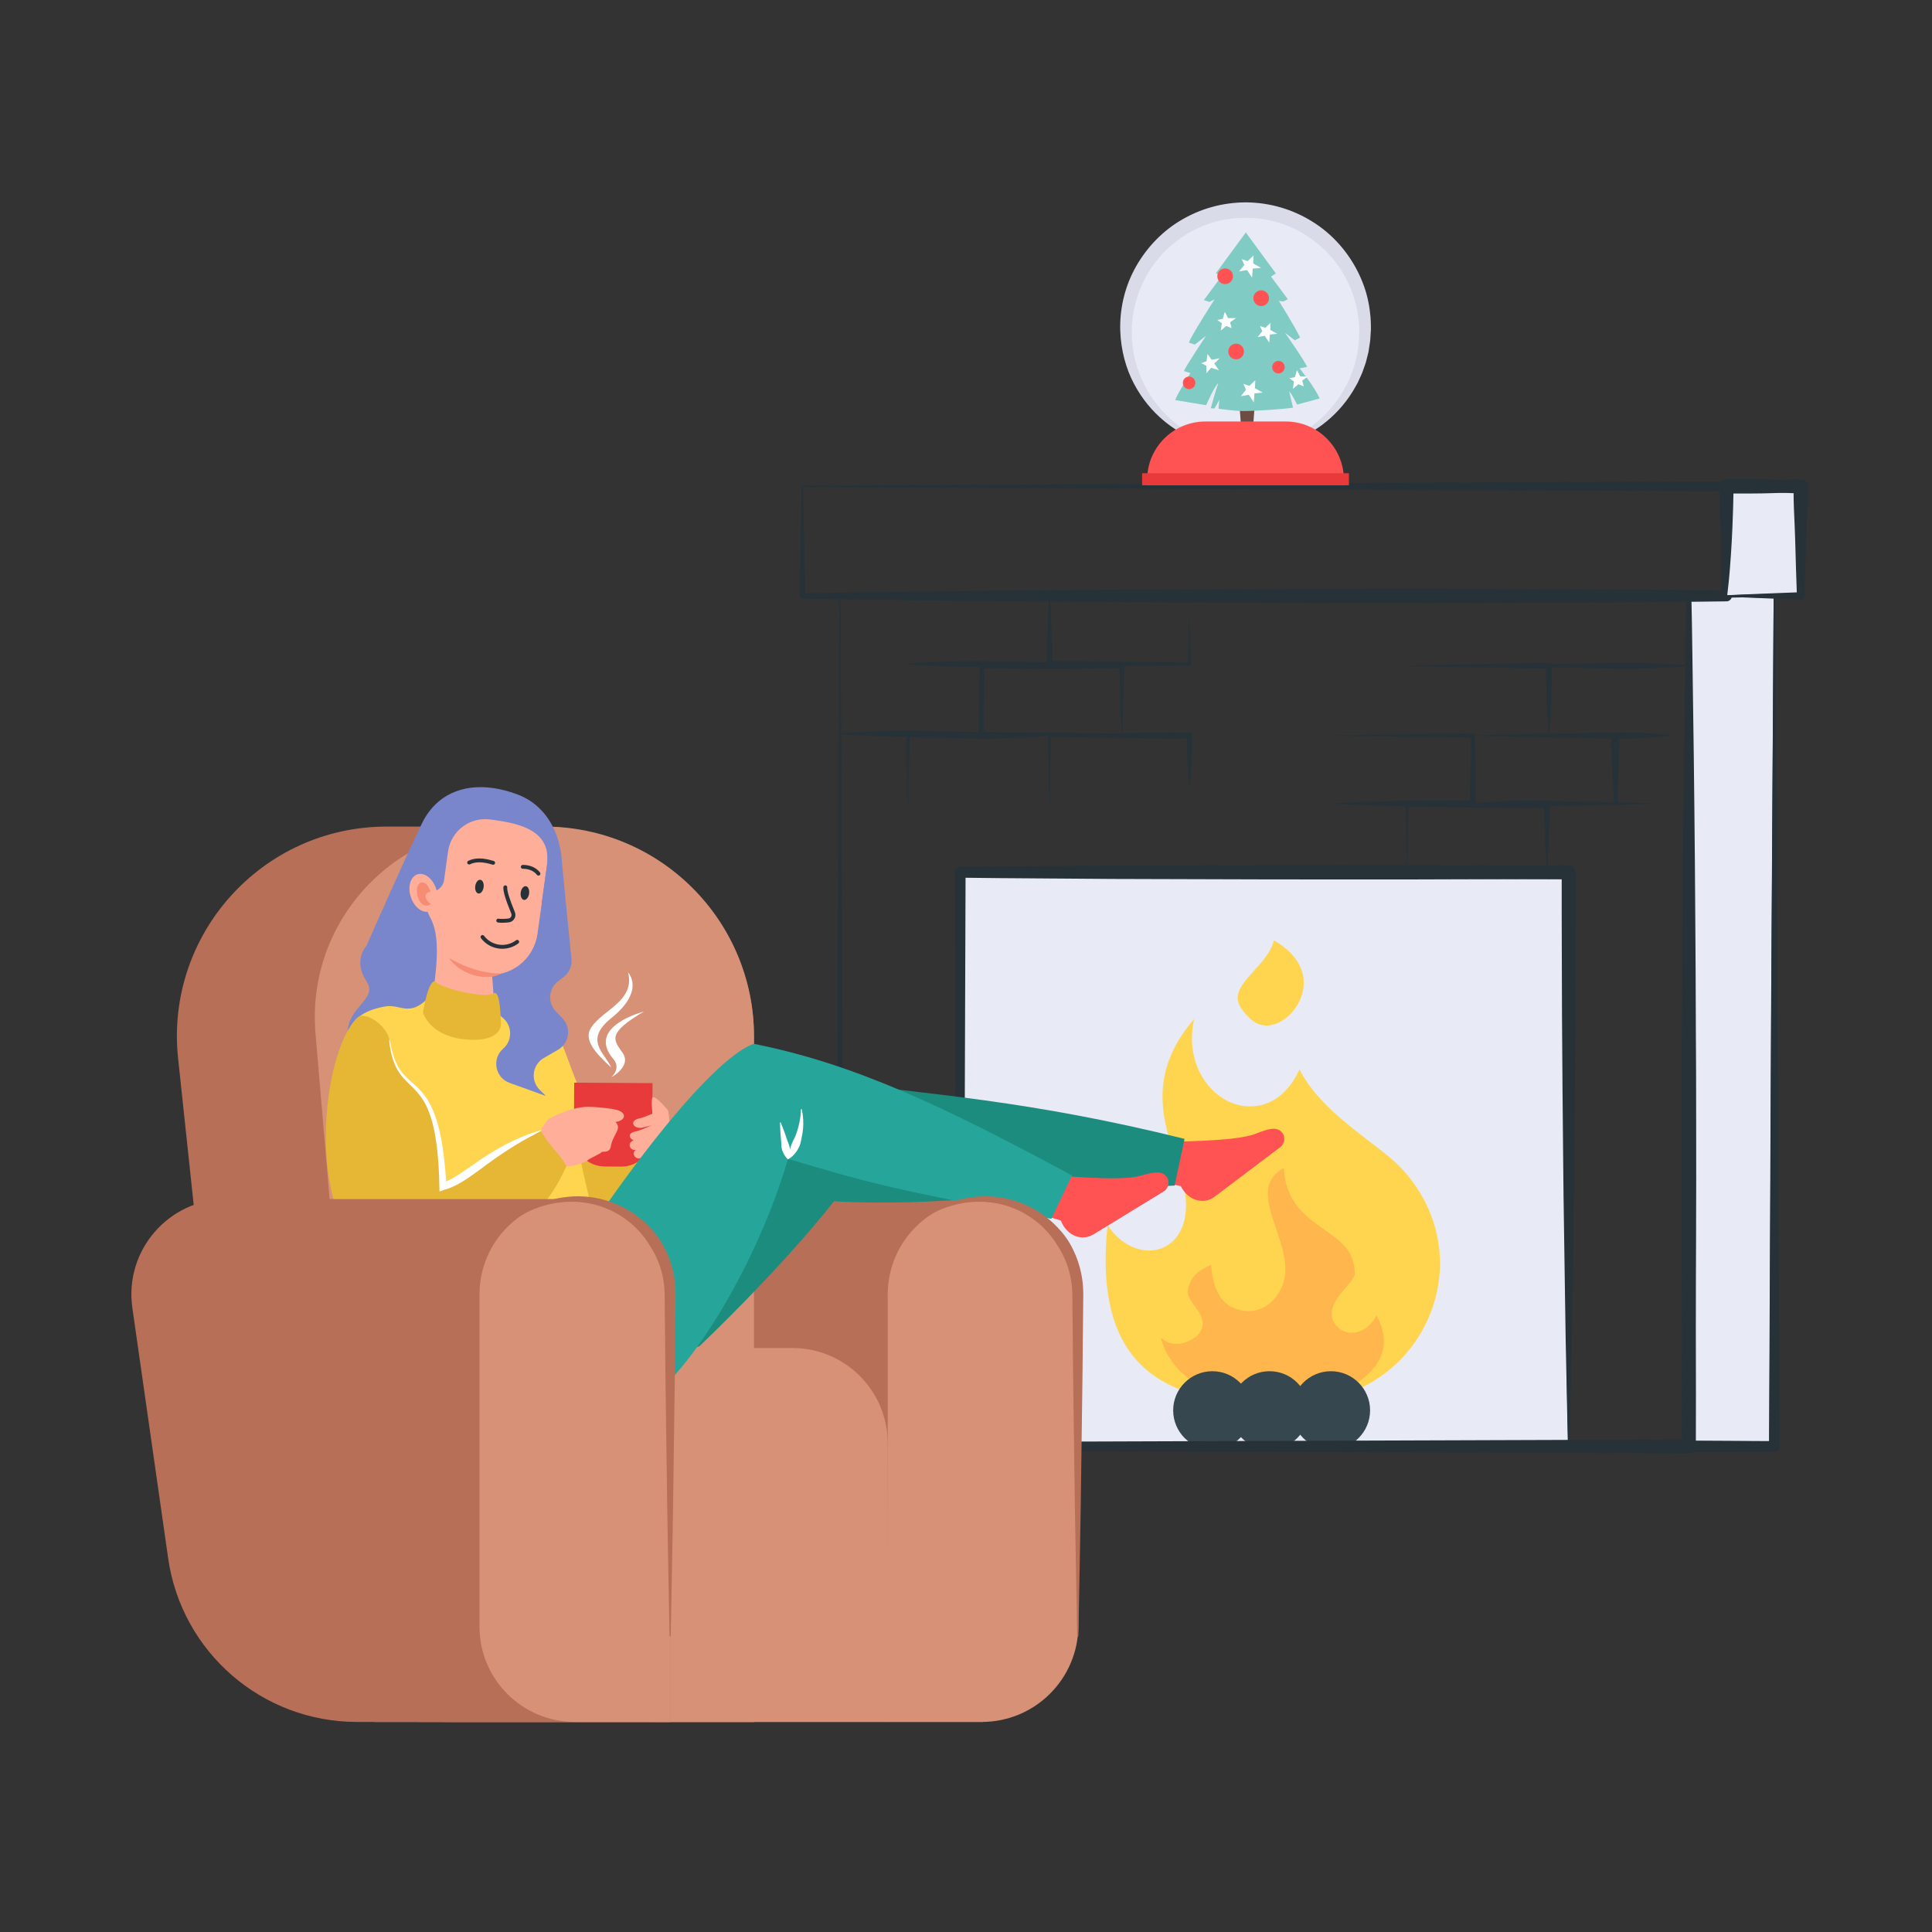<?xml version="1.0" ?><!DOCTYPE svg  PUBLIC '-//W3C//DTD SVG 1.1//EN'  'http://www.w3.org/Graphics/SVG/1.1/DTD/svg11.dtd'><svg enable-background="new 0 0 1000 1000" height="1000px" version="1.1" viewBox="0 0 1000 1000" width="1000px" xml:space="preserve" xmlns="http://www.w3.org/2000/svg" xmlns:xlink="http://www.w3.org/1999/xlink"><rect x="0" y="0" width="1000" height="1000" fill="#333333" stroke="none"/><g id="Warm_x2C__fire_x2C__fireplace_x2C__comfort_x2C__Christmas_x2C__girl_x2C__rest_x2C__loneliness"><g id="XMLID_3291_"><g id="XMLID_2079_"><rect fill="#E8EAF6" height="297.172" id="XMLID_2083_" width="314.976" x="496.982" y="451.488"/><path d="M811.602,748.309c-0.246-12.265-0.468-24.53-0.639-36.795l-0.568-37.146l-0.829-74.293     l-0.367-37.146l-0.28-37.146l-0.416-74.293l3.454,3.454l-78.744,0.244l-39.372,0.019l-39.372-0.039l-78.744-0.228l-39.372-0.286     l-19.686-0.144l-19.686-0.219l2.8-2.8l-1.02,297.172l-1.78-1.78L811.602,748.309z M811.958,749.01l-314.976,1.43     c-0.979,0.005-1.776-0.785-1.781-1.764v-0.002v-0.014l-1.019-297.172c-0.005-1.533,1.227-2.782,2.758-2.799l0.042-0.001     l19.686-0.219l19.686-0.144l39.372-0.286l78.744-0.228l39.372-0.039l39.372,0.019l78.744,0.244h0.03     c1.897,0.006,3.43,1.548,3.424,3.445v0.008l-0.416,74.293l-0.281,37.146l-0.367,37.146l-0.828,74.293l-0.568,37.146     c-0.172,12.382-0.396,24.765-0.645,37.146l0,0.006C812.304,748.856,812.148,749.009,811.958,749.01z" fill="#263238" id="XMLID_2077_"/></g><g id="fire-place_1_"><g id="XMLID_3393_"><g id="XMLID_3414_"><g id="XMLID_3415_"><g id="XMLID_3416_"><path d="M665.144,726.956c-28.745,0-60.531-2.925-78.335-24.65         c-12.28-14.988-16.799-37.882-13.494-68.211c5.37,8.414,13.621,13.168,21.49,13.168c9.509,0,19.1-7.317,19.1-23.682         c0-7.253-2.609-15.16-5.379-23.536c-6.647-20.159-14.68-44.493,9.545-72.594c-2.229,10.081-1.159,19.843,3.333,28.364         c5.469,10.396,15.287,16.853,25.61,16.853c11.012,0,20.05-6.936,25.61-19.153c7.734,15.44,23.075,27.205,35.979,37.111         c6.393,4.9,12.434,9.528,16.491,13.802c20.25,21.336,25.773,51.003,14.417,77.438         C727.376,710.103,699.574,726.956,665.144,726.956z" fill="#FFD54F" id="XMLID_3417_"/></g></g></g><g id="XMLID_3410_"><g id="XMLID_3411_"><g id="XMLID_3412_"><path d="M655.525,530.819c-3.024,0-5.778-1.141-8.205-3.369         c-10.922-10.097-7.091-15.286,1.875-25.139c4.193-4.618,8.766-9.654,10.17-15.594c11.628,6.684,17.043,15.957,15.015,26.09         C672.424,522.57,663.793,530.819,655.525,530.819z" fill="#FFD54F" id="XMLID_3413_"/></g></g></g><g id="XMLID_3406_"><g id="XMLID_3407_"><g id="XMLID_3408_"><path d="M664.636,726.956c-34.486,0-50.46-11.917-57.787-21.907         c-3.115-4.248-5.026-8.612-6.049-12.732c2.218,2.001,4.899,3.288,8.214,3.288c2.861,0,5.778-0.988,8.929-3.025         c2.472-1.611,3.949-3.641,4.392-6.041c0.752-4.066-1.666-7.39-4.012-10.604c-1.902-2.618-3.876-5.316-3.55-7.616         c1.113-8.042,6.267-11.048,12.08-13.684c0.725,8.204,2.664,17.849,10.615,21.834c2.862,1.431,5.813,2.155,8.756,2.155         c7.037,0,13.159-4.221,16.799-11.583c4.747-9.617,1.06-20.484-2.508-30.99c-5.134-15.105-7.643-24.796,4.049-31.605         c0.542,17.641,11.664,25.483,20.828,31.94c8.84,6.24,15.831,11.166,15.831,23.066c0,1.531-2.943,4.999-4.899,7.29         c-4.139,4.864-11.057,13.014-4.039,20.033c1.974,1.974,4.601,3.07,7.371,3.07c4.094,0,8.223-2.318,11.049-6.186         c0.67-0.924,1.25-1.902,1.73-2.917c4.347,7.943,5.026,15.295,1.992,21.961C707.634,717.683,683.292,726.956,664.636,726.956z         " fill="#FFB74D" id="XMLID_3409_"/></g></g></g><g id="XMLID_3402_"><g id="XMLID_3403_"><g id="XMLID_3404_"><path d="M657.121,750.287c-11.185,0-20.285-9.099-20.285-20.285         c0-11.177,9.1-20.269,20.285-20.269c11.177,0,20.276,9.092,20.276,20.269C677.397,741.188,668.298,750.287,657.121,750.287z" fill="#37474F" id="XMLID_3405_"/></g></g></g><g id="XMLID_3398_"><g id="XMLID_3399_"><g id="XMLID_3400_"><path d="M627.512,750.287c-11.185,0-20.285-9.099-20.285-20.285         c0-11.177,9.1-20.269,20.285-20.269c11.177,0,20.277,9.092,20.277,20.269C647.789,741.188,638.689,750.287,627.512,750.287z" fill="#37474F" id="XMLID_3401_"/></g></g></g><g id="XMLID_3394_"><g id="XMLID_3395_"><g id="XMLID_3396_"><path d="M688.879,750.287c-11.185,0-20.285-9.099-20.285-20.285         c0-11.177,9.1-20.269,20.285-20.269c11.178,0,20.276,9.092,20.276,20.269C709.155,741.188,700.057,750.287,688.879,750.287z" fill="#37474F" id="XMLID_3397_"/></g></g></g></g></g><g id="XMLID_2065_"><rect fill="#E8EAF6" height="440.201" id="XMLID_2076_" width="44.215" x="874.175" y="308.459"/><path d="M918.74,308.459l1.272,220.101l0.986,220.101c0.006,1.434-1.151,2.602-2.585,2.608l0,0     h-0.023l-44.215,0.191c-1.529,0.007-2.776-1.219-2.799-2.744l0-0.056c-0.136-9.171-0.263-18.342-0.331-27.513l-0.253-27.512     c-0.11-9.171-0.09-18.342-0.14-27.513l-0.101-27.512l-0.101-27.513l0.014-27.512l0.034-27.513l0.098-27.513l0.114-27.513     l0.18-27.513l0.194-27.512l0.263-27.513l0.31-27.512l0.379-27.513l0.379-27.513c0.104-9.171,0.304-18.342,0.479-27.513     l0.001-0.049c0.013-0.694,0.586-1.246,1.28-1.232h0l22.107,0.428c7.369,0.125,14.738,0.333,22.107,0.503l0.006,0     C918.586,308.113,918.738,308.27,918.74,308.459z M918.038,308.817c-7.252,0.168-14.503,0.372-21.755,0.496l-22.107,0.427     l1.281-1.281c0.174,9.171,0.374,18.342,0.478,27.513l0.379,27.513l0.379,27.513l0.31,27.512l0.262,27.513l0.195,27.512     l0.18,27.513l0.114,27.513l0.098,27.513l0.034,27.513l0.014,27.512l-0.101,27.513l-0.101,27.512     c-0.05,9.171-0.03,18.342-0.14,27.513l-0.254,27.512c-0.067,9.171-0.194,18.342-0.33,27.513l-2.8-2.8l44.215,0.191l-2.608,2.608     l0.986-220.101L918.038,308.817z" fill="#263238" id="XMLID_2061_"/></g><path d="M918.74,308.459l1.361,220.101l1.03,220.101c0.007,1.507-1.208,2.734-2.716,2.741h-0.025    l-44.215,0.244c-1.64,0.01-2.977-1.313-2.985-2.952v-0.001l0-0.032l-0.562-110.05l-0.091-27.513l0.05-27.512l0.063-27.513    l0.136-27.513l0.422-55.025l0.269-27.513l0.376-27.512l0.388-27.512c0.144-9.171,0.227-18.342,0.42-27.513l0.544-27.513    c0.165-9.171,0.386-18.342,0.621-27.513c0.005-0.193,0.166-0.346,0.359-0.341c0.187,0.005,0.336,0.156,0.341,0.341    c0.235,9.171,0.457,18.342,0.621,27.513l0.545,27.513c0.193,9.171,0.276,18.342,0.42,27.513l0.388,27.512l0.376,27.512    l0.269,27.513l0.421,55.025l0.136,27.513l0.063,27.513l0.05,27.512l-0.091,27.513l-0.562,110.05l-2.986-2.985l44.215,0.244    l-2.742,2.741l1.031-220.101l1.361-220.101c0.001-0.193,0.159-0.349,0.352-0.348C918.583,308.112,918.738,308.268,918.74,308.459z    " fill="#263238" id="XMLID_2057_"/><path d="M415.322,251.381l239.148-1.251l239.148-0.976c1.417-0.005,2.571,1.139,2.577,2.557v0    v0.021l0.223,56.728c0.006,1.531-1.223,2.778-2.75,2.799l-0.05,0c-9.965,0.133-19.929,0.26-29.894,0.326l-29.894,0.25    c-9.964,0.107-19.929,0.099-29.894,0.143l-29.894,0.1l-29.893,0.099l-29.894-0.004l-59.787-0.121l-59.787-0.278l-29.893-0.177    l-29.894-0.258l-29.894-0.281l-29.894-0.373l-29.894-0.373c-9.964-0.121-19.929-0.237-29.894-0.432l-0.053-0.001    c-0.77-0.015-1.382-0.649-1.367-1.418l0.497-28.364l0.262-14.182l0.311-14.182v-0.006    C414.977,251.534,415.133,251.382,415.322,251.381z M415.68,252.083l0.303,13.83l0.262,14.182l0.497,28.364l-1.419-1.419    c9.965-0.194,19.929-0.311,29.894-0.432l29.894-0.373l29.894-0.373l29.894-0.281l29.894-0.258l29.893-0.177l59.787-0.278    l59.787-0.121l29.894-0.004l29.893,0.099l29.894,0.1c9.965,0.044,19.929,0.036,29.894,0.143l29.894,0.25    c9.964,0.066,19.929,0.193,29.894,0.326l-2.8,2.8l0.223-56.728l2.577,2.577l-239.148-0.976L415.68,252.083z" fill="#263238" id="XMLID_2055_"/><g id="XMLID_2046_"><rect fill="#E8EAF6" height="56.728" id="XMLID_2054_" width="38.382" x="893.618" y="251.731"/><path d="M894.009,308.097l18.8-0.587L932,306.968l-1.491,1.491     c-0.288-9.455-0.479-18.909-0.706-28.364l-0.331-14.182l-0.272-14.182l2.8,2.8c-1.6,0.113-3.199,0.239-4.798,0.315     c-1.599,0.097-3.198,0.165-4.798,0.227c-3.198,0.152-6.396,0.199-9.595,0.289l-4.798,0.058c-1.599,0.018-3.198,0.047-4.797,0.032     c-3.199-0.021-6.397,0.008-9.596-0.055l3.667-3.666l-0.129,7.091c-0.026,2.363-0.134,4.727-0.205,7.091     c-0.087,2.364-0.14,4.728-0.254,7.091l-0.345,7.091c-0.112,2.364-0.29,4.727-0.431,7.091c-0.135,2.364-0.339,4.727-0.52,7.091     c-0.169,2.363-0.417,4.727-0.628,7.091C894.545,303.611,894.294,305.854,894.009,308.097z M893.268,308.459     c-0.305-2.363-0.564-4.728-0.805-7.091c-0.21-2.364-0.459-4.728-0.627-7.091c-0.181-2.364-0.386-4.728-0.521-7.091     c-0.142-2.364-0.319-4.727-0.431-7.091l-0.345-7.091c-0.115-2.363-0.167-4.727-0.254-7.091c-0.071-2.364-0.179-4.728-0.205-7.091     l-0.129-7.091c-0.036-1.988,1.546-3.628,3.534-3.665l0.133-0.002c3.199-0.063,6.397-0.034,9.596-0.055     c1.599-0.016,3.198,0.014,4.797,0.032l4.798,0.058c3.199,0.09,6.397,0.137,9.595,0.289c1.6,0.062,3.199,0.13,4.798,0.227     c1.599,0.077,3.198,0.202,4.798,0.315l0.258,0.019c1.458,0.104,2.567,1.338,2.542,2.782l-0.272,14.182l-0.331,14.182     c-0.227,9.455-0.417,18.909-0.706,28.364l-0.003,0.087c-0.024,0.799-0.689,1.428-1.488,1.404l-19.191-0.542l-19.191-0.599     c-0.179-0.005-0.323-0.141-0.345-0.313L893.268,308.459z" fill="#263238" id="XMLID_2040_"/></g><path d="M893.618,308.109l9.595-0.443l9.596-0.386c6.397-0.246,12.794-0.54,19.191-0.744    l-1.923,1.923l-0.475-14.182l-0.401-14.182c-0.078-2.364-0.142-4.728-0.249-7.091l-0.307-7.091l-0.144-3.545    c-0.032-1.182-0.089-2.364-0.1-3.545c-0.054-2.364-0.048-4.728-0.028-7.091l3.626,3.626c-3.199-0.062-6.397-0.163-9.596-0.327    c-3.198-0.159-6.397-0.364-9.595-0.613c-3.199-0.253-6.397-0.571-9.596-0.943c-1.599-0.168-3.198-0.409-4.797-0.612    c-1.6-0.241-3.199-0.476-4.798-0.78c-0.193-0.037-0.32-0.224-0.283-0.417c0.028-0.147,0.144-0.256,0.283-0.283    c1.599-0.304,3.198-0.539,4.798-0.78c1.599-0.203,3.198-0.443,4.797-0.612c3.199-0.372,6.397-0.689,9.596-0.943    c3.198-0.25,6.397-0.455,9.595-0.614c3.199-0.164,6.397-0.266,9.596-0.327c1.964-0.038,3.587,1.524,3.625,3.488l0,0.037    l0.001,0.102c0.021,2.363,0.026,4.727-0.028,7.091c-0.011,1.182-0.068,2.363-0.1,3.545l-0.144,3.545l-0.307,7.091    c-0.107,2.364-0.17,4.728-0.249,7.091l-0.401,14.182l-0.475,14.182l-0.004,0.125c-0.034,1.027-0.892,1.833-1.919,1.798    c-6.397-0.204-12.794-0.498-19.191-0.744l-9.596-0.386l-9.595-0.443c-0.193-0.009-0.343-0.173-0.334-0.366    C893.292,308.261,893.44,308.118,893.618,308.109z" fill="#263238" id="XMLID_2039_"/><path d="M435.115,308.459l1.75,440.201l-2.101-2.101l439.41-1.495l-3.595,3.595l-0.042-27.513    l0.045-27.512l0.091-55.025l0.264-55.025l0.339-55.025l0.193-27.513l0.264-27.513l0.557-55.025l0.287-27.512l0.39-27.513    l0.39-27.513l0.467-27.513c0.003-0.193,0.163-0.348,0.356-0.344c0.189,0.003,0.341,0.156,0.344,0.344l0.467,27.513l0.391,27.513    l0.39,27.513l0.287,27.512l0.557,55.025l0.264,27.513l0.193,27.513l0.339,55.025l0.264,55.025l0.091,55.025l0.045,27.512    l-0.042,27.513v0.018c-0.003,1.979-1.61,3.581-3.588,3.578h-0.007l-439.41-1.494h-0.016c-1.155-0.004-2.089-0.944-2.085-2.1    v-0.001l1.751-440.201c0.001-0.193,0.158-0.35,0.352-0.349C434.959,308.111,435.114,308.267,435.115,308.459z" fill="#263238" id="XMLID_2037_"/><path d="M811.608,748.66l-0.459-18.573l-0.383-18.573l-0.382-18.573l-0.288-18.573l-0.545-37.146    l-0.27-18.573l-0.189-18.573l-0.344-37.146l-0.259-37.146l-0.11-37.146c-0.007-12.383-0.11-24.765-0.038-37.147l3.616,3.617    l-314.976-1.544l2.073-2.073l-0.808,148.586l-0.915,148.586c-0.001,0.193-0.159,0.349-0.353,0.348    c-0.191-0.001-0.346-0.156-0.348-0.348l-0.915-148.586l-0.808-148.586c-0.006-1.138,0.912-2.066,2.05-2.073h0.001h0.021    l314.976-1.544c1.987-0.009,3.606,1.594,3.616,3.581v0.036c0.073,12.382-0.031,24.764-0.038,37.147l-0.109,37.146l-0.259,37.146    l-0.344,37.146l-0.189,18.573l-0.27,18.573l-0.545,37.146l-0.288,18.573l-0.383,18.573l-0.382,18.573l-0.459,18.573    c-0.005,0.193-0.166,0.346-0.359,0.341C811.762,748.997,811.613,748.845,811.608,748.66z" fill="#263238" id="XMLID_2036_"/><g id="XMLID_3322_"><path d="M728.076,448.751l-0.563-31.931c-0.007-0.387,0.301-0.705,0.688-0.712h0.003l0.022,0     l36.214-0.488l18.107-0.295c3.018-0.018,6.036-0.086,9.053-0.063c3.018,0.004,6.036,0.038,9.054,0.101l0.063,0.001     c0.787,0.017,1.411,0.667,1.395,1.454v0.002c-0.059,2.661-0.091,5.322-0.18,7.983c-0.074,2.661-0.152,5.322-0.263,7.983     c-0.094,2.661-0.223,5.322-0.361,7.982c-0.167,2.661-0.288,5.322-0.503,7.983c-0.007,0.083-0.079,0.145-0.162,0.138     c-0.075-0.006-0.132-0.066-0.138-0.138c-0.215-2.661-0.336-5.322-0.503-7.983c-0.138-2.661-0.267-5.322-0.362-7.982     c-0.11-2.661-0.189-5.322-0.263-7.983c-0.089-2.661-0.122-5.322-0.18-7.983l1.457,1.457c-3.018,0.063-6.036,0.097-9.054,0.101     c-3.018,0.024-6.036-0.044-9.053-0.063l-18.107-0.295l-36.214-0.488l0.712-0.712l-0.563,31.931     c-0.001,0.083-0.07,0.149-0.152,0.147C728.142,448.897,728.077,448.832,728.076,448.751z" fill="#263238" id="XMLID_2034_"/><path d="M854.286,416.064l-17.699,0.524c-0.361,0.011-0.663-0.273-0.673-0.635v-0.004     l-0.001-0.036L835.07,380.7c-0.02-0.817,0.627-1.496,1.445-1.516h0.006l0.066-0.001c2.387-0.047,4.774-0.067,7.161-0.003     c1.193,0.014,2.387,0.067,3.581,0.104c1.194,0.039,2.387,0.075,3.581,0.141c2.387,0.107,4.774,0.248,7.162,0.428     c2.387,0.177,4.774,0.396,7.161,0.699c0.083,0.01,0.142,0.086,0.131,0.169c-0.009,0.07-0.064,0.123-0.131,0.131     c-2.387,0.302-4.774,0.522-7.161,0.699c-2.387,0.18-4.774,0.321-7.162,0.428c-1.193,0.065-2.387,0.102-3.581,0.141     c-1.193,0.037-2.387,0.089-3.581,0.104c-2.387,0.063-4.774,0.043-7.161-0.003l1.517-1.517l-0.843,35.214l-0.674-0.674     l17.699,0.524c0.083,0.002,0.148,0.071,0.146,0.154C854.429,415.999,854.365,416.062,854.286,416.064z" fill="#263238" id="XMLID_2033_"/><path d="M763.251,380.55c12.071-0.248,24.143-0.587,36.214-0.755l18.107-0.305     c6.036-0.09,12.071-0.295,18.107-0.339c0.849-0.006,1.543,0.677,1.549,1.527l0,0.022c0.032,2.935-0.005,5.869-0.062,8.804     c-0.076,2.935-0.136,5.869-0.258,8.804c-0.101,2.935-0.246,5.869-0.419,8.804c-0.079,1.467-0.186,2.935-0.299,4.401     c-0.108,1.467-0.213,2.935-0.361,4.402c-0.008,0.083-0.082,0.143-0.165,0.135c-0.073-0.008-0.128-0.065-0.135-0.135     c-0.148-1.467-0.253-2.935-0.361-4.402c-0.113-1.467-0.22-2.935-0.299-4.401c-0.173-2.935-0.318-5.869-0.419-8.804     c-0.123-2.935-0.183-5.869-0.258-8.804c-0.057-2.935-0.095-5.869-0.062-8.804l1.549,1.549c-6.036-0.044-12.071-0.25-18.107-0.339     l-18.107-0.305c-12.071-0.168-24.143-0.507-36.214-0.755c-0.083-0.001-0.148-0.07-0.147-0.153     C763.105,380.616,763.171,380.552,763.251,380.55z" fill="#263238" id="XMLID_2025_"/><path d="M852.832,416.064c0,0-5.599,0.15-13.997,0.375c-4.199,0.114-9.098,0.253-14.347,0.345     c-5.249,0.105-10.848,0.218-16.447,0.33c-2.799,0.069-5.599,0.138-8.354,0.206c-2.756,0.092-5.468,0.118-8.092,0.158     c-2.625-0.004-5.162-0.03-7.567-0.112c-2.406-0.062-4.68-0.147-6.78-0.25c-8.398-0.383-13.997-1.05-13.997-1.05     c-0.083-0.01-0.142-0.085-0.132-0.168c0.009-0.07,0.064-0.124,0.132-0.132c0,0,5.599-0.667,13.997-1.05     c2.1-0.104,4.374-0.188,6.78-0.251c2.406-0.083,4.943-0.108,7.567-0.112c2.624,0.04,5.336,0.065,8.092,0.157     c2.756,0.068,5.555,0.136,8.354,0.206c5.599,0.112,11.198,0.225,16.447,0.33c5.249,0.092,10.147,0.231,14.347,0.345     c8.398,0.225,13.997,0.375,13.997,0.375c0.083,0.002,0.148,0.071,0.146,0.154C852.976,415.999,852.911,416.063,852.832,416.064z" fill="#263238" id="XMLID_2024_"/><path d="M689.916,380.55l36.213-0.483l36.214-0.391c0.559-0.006,1.018,0.442,1.024,1.002v0.022     l0.399,35.214c0.009,0.777-0.614,1.414-1.391,1.422h-0.001l-0.031,0.001l-9.053,0.093c-3.018,0.016-6.036,0.065-9.054,0.032     l-9.053-0.047l-9.054-0.134l-9.053-0.188l-9.053-0.273c-3.018-0.106-6.036-0.166-9.054-0.319     c-3.018-0.139-6.036-0.253-9.053-0.437c-0.083-0.005-0.146-0.076-0.141-0.159c0.005-0.076,0.066-0.136,0.141-0.141     c3.018-0.184,6.036-0.297,9.053-0.437c3.018-0.153,6.036-0.213,9.054-0.319l9.053-0.272l9.053-0.189l9.054-0.134l9.053-0.047     c3.018-0.033,6.036,0.017,9.054,0.032l9.053,0.093l-1.423,1.423l0.399-35.214l1.024,1.024l-36.214-0.391l-36.213-0.483     c-0.083-0.001-0.149-0.069-0.148-0.152C689.769,380.617,689.835,380.551,689.916,380.55z" fill="#263238" id="XMLID_2019_"/><path d="M543.095,415.915l-0.592-35.214c-0.007-0.402,0.314-0.734,0.717-0.741h0.003l0.021,0     l36.214-0.458l18.107-0.287c3.018-0.023,6.036-0.069,9.053-0.073c3.018-0.002,6.036,0.029,9.054,0.07l0.06,0     c0.802,0.011,1.442,0.669,1.431,1.471v0.019l-0.177,6.614c-0.086,2.205-0.149,4.41-0.268,6.615     c-0.098,2.205-0.229,4.41-0.369,6.615c-0.177,2.205-0.3,4.409-0.527,6.614c-0.008,0.083-0.083,0.143-0.166,0.135     c-0.072-0.008-0.127-0.065-0.134-0.135c-0.227-2.205-0.35-4.41-0.528-6.614c-0.14-2.205-0.27-4.41-0.368-6.615     c-0.118-2.205-0.182-4.41-0.268-6.615l-0.177-6.614l1.49,1.49c-3.018,0.042-6.036,0.073-9.054,0.071     c-3.018-0.005-6.036-0.05-9.053-0.074l-18.107-0.287l-36.214-0.458l0.742-0.742l-0.592,35.214     c-0.001,0.083-0.07,0.149-0.152,0.147C543.162,416.061,543.097,415.995,543.095,415.915z" fill="#263238" id="XMLID_2018_"/><path d="M469.76,415.915c-0.241-11.738-0.57-23.476-0.739-35.214     c-0.007-0.483,0.379-0.881,0.863-0.889h0.025l18.107-0.303l9.053-0.179c3.018-0.078,6.036-0.14,9.053-0.167     c3.018-0.056,6.036-0.009,9.054,0.034c3.018,0.079,6.036,0.129,9.053,0.256c3.018,0.103,6.036,0.247,9.054,0.422     c1.509,0.081,3.018,0.186,4.526,0.304c1.509,0.112,3.018,0.218,4.527,0.371c0.083,0.008,0.143,0.083,0.135,0.165     c-0.007,0.073-0.065,0.128-0.135,0.135c-1.509,0.153-3.018,0.259-4.527,0.371c-1.509,0.119-3.018,0.223-4.526,0.305     c-3.018,0.175-6.036,0.319-9.054,0.422c-3.018,0.127-6.036,0.178-9.053,0.256c-3.018,0.042-6.036,0.09-9.054,0.034     c-3.018-0.026-6.035-0.089-9.053-0.167l-9.053-0.179l-18.107-0.303l0.889-0.889c-0.169,11.738-0.498,23.477-0.739,35.214     c-0.001,0.083-0.07,0.149-0.153,0.147C469.826,416.06,469.761,415.994,469.76,415.915z" fill="#263238" id="XMLID_2017_"/><path d="M801.411,379.794c-0.241-11.738-0.57-23.476-0.739-35.214     c-0.007-0.484,0.38-0.881,0.863-0.888l0.026-0.001l18.107-0.303l9.053-0.179c3.018-0.078,6.036-0.141,9.054-0.166     c3.018-0.057,6.036-0.009,9.054,0.033c3.018,0.078,6.035,0.13,9.053,0.256c3.018,0.104,6.036,0.247,9.053,0.423     c1.509,0.081,3.018,0.186,4.527,0.305c1.509,0.111,3.018,0.218,4.527,0.37c0.083,0.009,0.143,0.083,0.135,0.165     c-0.007,0.072-0.065,0.128-0.135,0.135c-1.509,0.152-3.018,0.259-4.527,0.371c-1.509,0.119-3.018,0.223-4.527,0.304     c-3.018,0.176-6.035,0.319-9.053,0.423c-3.018,0.126-6.036,0.178-9.053,0.256c-3.018,0.042-6.036,0.09-9.054,0.033     c-3.018-0.025-6.036-0.088-9.054-0.166l-9.053-0.179l-18.107-0.303l0.889-0.889c-0.169,11.738-0.498,23.476-0.739,35.214     c-0.001,0.083-0.07,0.148-0.153,0.147C801.477,379.939,801.412,379.874,801.411,379.794z" fill="#263238" id="XMLID_2016_"/><path d="M729.32,344.43c12.071-0.248,24.142-0.587,36.213-0.756l18.107-0.304     c6.036-0.091,12.071-0.296,18.107-0.34c0.849-0.006,1.543,0.677,1.549,1.526v0.023c0.032,2.935-0.005,5.869-0.062,8.804     c-0.076,2.935-0.136,5.869-0.258,8.803c-0.101,2.935-0.246,5.869-0.419,8.804c-0.079,1.467-0.186,2.935-0.299,4.402     c-0.108,1.467-0.213,2.935-0.361,4.402c-0.008,0.083-0.082,0.143-0.165,0.135c-0.073-0.007-0.128-0.065-0.135-0.135     c-0.148-1.467-0.253-2.935-0.361-4.402c-0.113-1.467-0.22-2.935-0.299-4.402c-0.173-2.935-0.318-5.869-0.419-8.804     c-0.123-2.935-0.183-5.869-0.258-8.803c-0.057-2.935-0.094-5.869-0.062-8.804l1.549,1.549c-6.036-0.044-12.071-0.249-18.107-0.34     l-18.107-0.304c-12.071-0.169-24.142-0.508-36.213-0.756c-0.083-0.002-0.149-0.07-0.147-0.153     C729.175,344.496,729.24,344.432,729.32,344.43z" fill="#263238" id="XMLID_2012_"/><path d="M580.646,379.944l-36.214,0.404l-36.213,0.352c-0.495,0.005-0.901-0.393-0.905-0.888     v-0.001l0-0.016l-0.294-35.214c-0.005-0.647,0.507-1.178,1.151-1.199l0.049-0.001c3.018-0.094,6.036-0.141,9.053-0.194     c3.018-0.063,6.036-0.104,9.054-0.114c6.035-0.034,12.071-0.112,18.106-0.083c6.036-0.008,12.071,0.058,18.107,0.097     c6.036,0.079,12.071,0.139,18.107,0.265l0.043,0.001c0.666,0.014,1.195,0.563,1.186,1.228c-0.084,5.869-0.29,11.738-0.431,17.607     c-0.066,2.935-0.173,5.869-0.288,8.804c-0.107,2.935-0.213,5.869-0.361,8.804l0,0.006     C580.792,379.88,580.726,379.943,580.646,379.944z M580.49,379.642c-0.144-2.884-0.249-5.768-0.355-8.652     c-0.114-2.935-0.221-5.869-0.287-8.804c-0.141-5.869-0.346-11.738-0.431-17.607l1.229,1.229     c-6.036,0.126-12.071,0.186-18.107,0.265c-6.036,0.039-12.071,0.106-18.107,0.097c-6.035,0.03-12.071-0.048-18.106-0.083     c-3.018-0.01-6.036-0.052-9.054-0.114c-3.018-0.053-6.035-0.101-9.053-0.194l1.2-1.2l-0.294,35.214l-0.906-0.905l36.213,0.352     L580.49,379.642z" fill="#263238" id="XMLID_2011_"/><path d="M507.461,344.58c0.241,11.738,0.57,23.476,0.739,35.214     c0.007,0.483-0.379,0.881-0.863,0.889h-0.025l-18.107,0.303l-9.054,0.179c-3.018,0.078-6.036,0.14-9.053,0.167     c-3.018,0.056-6.036,0.009-9.054-0.034c-3.018-0.078-6.036-0.13-9.053-0.256c-3.018-0.104-6.036-0.247-9.054-0.422     c-1.509-0.081-3.018-0.186-4.526-0.304c-1.509-0.112-3.018-0.218-4.527-0.371c-0.083-0.008-0.143-0.083-0.135-0.165     c0.007-0.073,0.065-0.128,0.135-0.135c1.509-0.152,3.018-0.258,4.527-0.37c1.509-0.119,3.018-0.223,4.526-0.304     c3.018-0.176,6.036-0.319,9.054-0.423c3.018-0.126,6.036-0.177,9.053-0.256c3.018-0.042,6.036-0.09,9.054-0.033     c3.018,0.026,6.036,0.089,9.053,0.167l9.054,0.179l18.107,0.303l-0.889,0.889c0.169-11.738,0.498-23.477,0.739-35.214     c0.001-0.083,0.07-0.149,0.153-0.147C507.395,344.435,507.459,344.5,507.461,344.58z" fill="#263238" id="XMLID_2000_"/><path d="M615.823,319.405l0.592,24.269c0.01,0.399-0.306,0.731-0.706,0.741h-0.004h-0.031     l-36.214,0.459l-18.107,0.287c-3.018,0.023-6.036,0.069-9.053,0.073c-3.018,0.003-6.036-0.029-9.054-0.07l-0.05,0     c-0.807-0.011-1.452-0.674-1.44-1.48v-0.009l0.177-8.804c0.085-2.935,0.149-5.869,0.268-8.804     c0.098-2.935,0.229-5.869,0.368-8.804c0.178-2.935,0.301-5.869,0.528-8.804c0.006-0.083,0.079-0.145,0.162-0.139     c0.075,0.006,0.133,0.066,0.138,0.139c0.227,2.935,0.35,5.869,0.527,8.804c0.14,2.935,0.271,5.869,0.369,8.804     c0.118,2.935,0.182,5.869,0.268,8.804l0.177,8.804l-1.49-1.49c3.018-0.042,6.036-0.073,9.054-0.07     c3.018,0.004,6.036,0.05,9.053,0.073l18.107,0.287l36.214,0.458l-0.742,0.742l0.592-24.269c0.002-0.083,0.071-0.148,0.154-0.146     C615.757,319.261,615.821,319.325,615.823,319.405z" fill="#263238" id="XMLID_1999_"/><path d="M543.582,308.459c0.239,11.738,0.563,23.477,0.733,35.215     c0.007,0.48-0.377,0.875-0.857,0.883h-0.025l-36.761,0.652c-3.063,0.06-6.126,0.012-9.19-0.029     c-3.063-0.077-6.127-0.128-9.19-0.254c-3.063-0.104-6.127-0.247-9.19-0.424c-1.532-0.082-3.063-0.186-4.595-0.305     c-1.532-0.112-3.063-0.219-4.595-0.372c-0.083-0.008-0.143-0.082-0.135-0.165c0.007-0.073,0.065-0.128,0.135-0.135     c1.532-0.153,3.063-0.259,4.595-0.372c1.532-0.12,3.063-0.224,4.595-0.305c3.063-0.177,6.126-0.319,9.19-0.424     c3.063-0.126,6.127-0.178,9.19-0.254c3.063-0.042,6.127-0.089,9.19-0.029l36.761,0.652l-0.883,0.883     c0.17-11.738,0.493-23.477,0.733-35.215c0.001-0.083,0.07-0.148,0.153-0.147C543.515,308.313,543.58,308.379,543.582,308.459z" fill="#263238" id="XMLID_289_"/></g><g id="XMLID_3292_"><g id="XMLID_3293_"><g id="XMLID_29_"><circle cx="644.679" cy="170.62" fill="#E8EAF6" id="XMLID_61_" r="61.89"/><path d="M632.788,231.369c0,0-1.408-0.257-4.047-0.739c-1.33-0.185-2.909-0.719-4.809-1.229       c-1.933-0.444-3.979-1.388-6.363-2.266c-4.616-2.057-10.12-5.025-15.556-9.673c-5.439-4.601-10.853-10.822-14.994-18.71       c-4.202-7.836-6.842-17.42-7.186-27.708c-0.298-10.265,1.923-21.321,7.216-31.362c5.263-10.007,13.343-19.088,23.577-25.314       c5.113-3.092,10.669-5.569,16.511-7.183c1.447-0.45,2.939-0.732,4.414-1.087c1.493-0.262,2.979-0.585,4.49-0.75       c1.503-0.225,3.017-0.349,4.533-0.459c0.757-0.076,1.517-0.075,2.276-0.103l1.139-0.033l0.569-0.016l0.376,0.001l0.268,0.006       c2.718,0.026,6.082,0.272,9.007,0.713c2.998,0.48,5.982,1.076,8.878,1.968c1.464,0.389,2.877,0.938,4.308,1.419       c1.399,0.568,2.819,1.084,4.177,1.738c2.755,1.219,5.386,2.68,7.919,4.263c10.179,6.32,18.125,15.543,23.234,25.626       c2.555,5.053,4.443,10.339,5.506,15.672c0.576,2.656,0.904,5.326,1.151,7.96c0.06,1.323,0.187,2.633,0.184,3.939       c0.003,0.652,0.007,1.302,0.011,1.951l0.002,0.485l0.001,0.121c-0.006,0.311-0.006,0.152-0.01,0.252l-0.015,0.23l-0.061,0.921       c-0.08,1.226-0.16,2.442-0.239,3.651c-0.017,0.589-0.118,1.233-0.219,1.872c-0.097,0.636-0.193,1.27-0.29,1.901       c-0.098,0.63-0.195,1.257-0.292,1.882l-0.147,0.935l-0.221,0.896c-0.301,1.189-0.6,2.369-0.896,3.539       c-0.257,1.179-0.719,2.29-1.098,3.41c-0.406,1.112-0.761,2.229-1.2,3.302c-0.48,1.056-0.957,2.102-1.428,3.137       c-0.236,0.516-0.471,1.03-0.705,1.541c-0.259,0.498-0.546,0.979-0.815,1.466c-4.236,7.837-9.729,13.991-15.236,18.515       c-5.501,4.572-11.049,7.459-15.695,9.448c-2.39,0.858-4.459,1.761-6.386,2.179c-1.9,0.488-3.482,0.992-4.827,1.162       c-2.649,0.447-4.062,0.685-4.062,0.685s1.374-0.394,3.95-1.131c1.301-0.3,2.822-0.963,4.629-1.63       c0.903-0.337,1.874-0.691,2.857-1.203c0.995-0.472,2.051-0.974,3.168-1.505c4.351-2.33,9.403-5.605,14.333-10.295       c4.91-4.688,9.619-10.841,13.168-18.298c0.225-0.464,0.467-0.923,0.68-1.397c0.188-0.486,0.378-0.975,0.568-1.465       c0.381-0.979,0.766-1.967,1.154-2.965c0.348-1.011,0.612-2.062,0.927-3.103c0.289-1.049,0.661-2.083,0.829-3.181       c0.217-1.083,0.437-2.175,0.657-3.275l0.17-0.825l0.091-0.822c0.062-0.548,0.124-1.098,0.187-1.65       c0.064-0.551,0.129-1.104,0.193-1.659c0.069-0.551,0.142-1.102,0.136-1.726c0.029-1.21,0.059-2.43,0.089-3.658l0.022-0.922       l0.005-0.231c-0.001,0.022,0.006-0.213-0.001,0.021l-0.005-0.11l-0.021-0.44c-0.027-0.588-0.055-1.178-0.083-1.769       c-0.044-1.183-0.213-2.365-0.312-3.556c-0.324-2.37-0.714-4.761-1.332-7.124c-0.154-0.59-0.292-1.186-0.458-1.776l-0.542-1.762       c-0.325-1.188-0.801-2.334-1.193-3.513c-0.93-2.303-1.902-4.619-3.134-6.828c-2.358-4.469-5.422-8.642-8.952-12.434       c-3.578-3.751-7.646-7.113-12.129-9.895c-2.248-1.376-4.576-2.649-7.013-3.7c-1.199-0.57-2.455-1.007-3.689-1.502       c-1.265-0.407-2.509-0.889-3.802-1.216c-2.553-0.768-5.183-1.263-7.821-1.667c-2.727-0.371-5.073-0.535-8.07-0.573       l-0.268-0.008l-0.134-0.004c0.158,0.002-0.025,0.003-0.025,0.003l-0.502,0.012l-1.003,0.021       c-0.669,0.02-1.339,0.009-2.005,0.073c-1.335,0.088-2.668,0.182-3.992,0.372c-1.332,0.13-2.638,0.411-3.956,0.625       c-1.297,0.307-2.615,0.535-3.89,0.926c-5.151,1.375-10.061,3.52-14.598,6.208c-4.493,2.758-8.654,6.006-12.253,9.743       c-0.93,0.905-1.746,1.911-2.617,2.862c-0.794,1.014-1.652,1.978-2.382,3.031c-1.556,2.04-2.88,4.22-4.139,6.409       c-4.872,8.86-7.349,18.635-7.455,27.996c0.028,1.17,0.055,2.332,0.083,3.485c0.024,0.577,0,1.156,0.063,1.726       c0.064,0.569,0.129,1.137,0.193,1.702c0.134,1.13,0.242,2.257,0.389,3.37c0.218,1.101,0.435,2.193,0.649,3.277       c0.105,0.543,0.21,1.084,0.314,1.624c0.151,0.527,0.301,1.052,0.45,1.575c0.301,1.047,0.599,2.085,0.895,3.114       c0.332,1.017,0.752,1.992,1.118,2.978c0.398,0.973,0.699,1.98,1.191,2.889c3.463,7.5,8.089,13.714,12.937,18.467       c4.867,4.756,9.87,8.106,14.19,10.497c4.405,2.248,8.02,3.69,10.593,4.477C631.417,230.957,632.788,231.369,632.788,231.369z" fill="#D9DBE8" id="XMLID_1998_"/><g id="XMLID_33_"><polygon fill="#6D4C41" id="XMLID_56_" points="648.735,219.245 642.246,219.245 641.435,207.889 649.547,207.889       "/><path d="M683.032,206.249c-2.693-6.218-10.371-15.584-10.371-15.584l3.852-0.794        c-0.908-2.667-11.424-17.659-11.424-17.659l5.138,3.931l2.709-1.453c-3.23-6.543-11.019-18.972-11.019-18.972l2.368,0.33        l2.278-1.184l-8.687-11.703l2.485-1.645l-15.521-21.185l-15.473,21.062l3.042,1.39l-9.291,12.554l2.865,0.931l2.674-1.308        c0,0-12.271,19.038-13.267,22.383l3.059,1.013l5.814-4.577c0,0-10.517,15.816-11.478,18.271l3.367,1.067        c0,0-6.675,10.564-7.882,13.964l16.03,2.648c0,0,4.255-9.763,6.283-11.473c-1.352,3.833-3.886,13.053-3.886,13.053        l1.898,0.121l2.533-4.461l-0.412,4.59c0,0,8.237,1.204,13.156,1.204c5.868,0,20.174-0.969,25.41-1.753        c0,0-1.183-4.744-1.994-8.457c1.757,1.82,4.056,6.849,4.056,6.849L683.032,206.249z" fill="#80CBC4" id="XMLID_54_"/><g id="XMLID_42_"><g id="XMLID_52_"><circle cx="634.135" cy="142.996" fill="#FF5252" id="XMLID_53_" r="4.056"/></g><g id="XMLID_50_"><circle cx="661.714" cy="190.043" fill="#FF5252" id="XMLID_51_" r="3.245"/></g><g id="XMLID_48_"><circle cx="615.478" cy="198.155" fill="#FF5252" id="XMLID_49_" r="3.244"/></g><g id="XMLID_46_"><circle cx="639.813" cy="181.932" fill="#FF5252" id="XMLID_47_" r="4.056"/></g><g id="XMLID_43_"><circle cx="652.791" cy="154.352" fill="#FF5252" id="XMLID_45_" r="4.056"/></g></g><g id="XMLID_34_"><polygon fill="#FFFFFF" id="XMLID_41_" points="649.746,196.817 649.531,200.932 653.603,203.208 649.313,203.59          648.956,208.291 646.363,204.339 642.246,205.063 644.947,201.688 643.58,198.694 646.669,199.744        "/><polygon fill="#FFFFFF" id="XMLID_40_" points="648.85,132.24 648.636,136.355 652.706,138.631 648.417,139.013          648.061,143.713 645.467,139.762 641.35,140.486 644.052,137.111 642.685,134.117 645.772,135.167        "/><polygon fill="#FFFFFF" id="XMLID_39_" points="624.987,183.221 627.16,186.201 631.273,185.483 628.51,188.169          630.915,191.637 626.883,190.356 624.434,193.183 624.404,189.313 621.764,188.006 624.502,186.992        "/><polygon fill="#FFFFFF" id="XMLID_37_" points="657.666,167.062 657.475,170.746 661.118,172.784 657.279,173.125          656.959,177.333 654.639,173.795 650.953,174.444 653.371,171.423 652.148,168.743 654.913,169.683        "/><polygon fill="#FFFFFF" id="XMLID_36_" points="633.97,161.392 635.646,164.677 639.82,164.618 636.668,166.835          637.519,169.845 634.717,168.737 631.85,171.142 632.433,167.316 630.033,165.608 632.896,165.039        "/><polygon fill="#FFFFFF" id="XMLID_35_" points="671.302,191.54 672.979,194.825 677.153,194.767 674,196.982          674.851,199.993 672.05,198.885 669.183,201.29 669.766,197.464 667.365,195.756 670.228,195.187        "/></g></g></g><path d="M695.593,251.169H593.767v-2.852c0-16.655,13.501-30.157,30.156-30.157h41.514      c16.654,0,30.156,13.501,30.156,30.157V251.169z" fill="#FF5252" id="XMLID_3295_"/><rect fill="#E83A3A" height="6.228" id="XMLID_3294_" width="107.039" x="591.16" y="244.941"/></g></g></g><g id="XMLID_3197_"><g id="XMLID_3286_"><path d="M338.344,891.27h170.484V620.627H389.402c-27.25,0-49.34,22.09-49.34,49.34     L338.344,891.27z" fill="#B76F58" id="XMLID_3290_"/><path d="M217.483,891.27h172.78V536.385c0-59.95-50.317-108.549-110.267-108.549h-79.866     c-64.497,0-114.767,55.906-107.939,120.041l27.166,255.159C124.698,853.208,167.027,891.27,217.483,891.27z" fill="#B76F58" id="XMLID_3289_"/><path d="M193.649,891.27h196.613V536.385c0-59.95-48.599-108.549-108.549-108.549h-20.093     c-57.804,0-103.23,49.46-98.325,107.056L193.649,891.27z" fill="#D69176" id="XMLID_3288_"/><path d="M232.396,891.27h227.367l-0.276-144.201c0-27.25-22.091-49.34-49.341-49.34H128.75     l5.093,99.885C136.519,850.092,179.849,891.27,232.396,891.27z" fill="#D69176" id="XMLID_3287_"/></g><g id="XMLID_3214_"><path d="M234.207,664.164c3.732-6.218,30.576-24.012,74.983-22.696     c4.37,6.009,43.419,46.38,43.419,46.38s-1.315,44.406-28.617,51.314c-31.456,7.958-74.518-4.982-81.891-32.565     C236.297,684.881,238.401,682.667,234.207,664.164z" fill="#FFB74D" id="XMLID_3283_"/><g id="XMLID_3281_"><path d="M327.446,569.026c-4.312,3.495-12.582,9.397-15.789,25.145      c-1.803,8.854-17.4-59.004-41.076-71.07c-23.43-11.941-17.551,35.592-17.551,35.592s27.424,83.291,35.931,86.545      c24.744,9.467,57.408-33.305,50.895-68.152C340.895,575.999,330.178,566.813,327.446,569.026z" fill="#E5B735" id="XMLID_3282_"/></g><path d="M663.69,586.29c-2.72-3.363-6.934-2.17-14.098,0.645c-10.265,4.034-44.7,3.95-44.7,3.95     l-19.805,17.713l26.075,5.329c3.952,7.799,12.066,9.601,17.457,5.531l34.163-25.792     C664.961,592.005,665.413,588.42,663.69,586.29z" fill="#FF5252" id="XMLID_3280_"/><g id="XMLID_3274_"><g id="XMLID_3275_"><g id="XMLID_3276_"><path d="M362.069,696.741c0,0,41.117-38.814,69.59-74.961        c53.564,2.98,101.313-4.901,176.303-8.12l5.165-24.187c-80.724-20.023-131.152-22.848-190.346-30.559        c-37.382,2.213-111.699,86.507-135.444,107.138c-13.237,18.199,5.508,43.561,21.661,42.686        C333.586,707.405,362.069,696.741,362.069,696.741z" fill="#1B8C7E" id="XMLID_3277_"/></g></g></g><g id="XMLID_3272_"><path d="M310.128,641.277c0,0-5.616-21.81-9.97-42.408      c-2.239-10.592,6.879-21.491,1.795-31.013c-5.494-10.289-12.619-34.92-17.759-42.449c-3.935-5.762-10.31-9.387-17.268-9.908      c-19.265-1.442-27.902,1.224-40.563,1.099c-30.821-0.303-31.277,3.529-40.524,9.236c0.569,2.505,9.334,48.842,13.374,63.004      c7.411,25.985,30.818,59.852,34.501,72.543L310.128,641.277z" fill="#FFD54F" id="XMLID_3273_"/></g><g id="XMLID_3240_"><g id="XMLID_3269_"><path d="M254.555,414.541c-1.028-0.179-2.064-0.338-3.117-0.448l0,0l-0.06,0.567       C252.425,414.563,253.485,414.523,254.555,414.541z" fill="#D69176" id="XMLID_3271_"/><path d="M276.706,425.212c5.022,6.104,7.577,14.209,6.401,22.656l-4.951,35.592       c-1.864,13.396-27.629,20.88-27.629,20.88l1.428,15.574l8.328,6.94c4.947,4.123,5.026,11.695,0.167,15.92l0,0       c-6.021,5.235-4.194,15.013,3.309,17.722l18.787,6.784l-3.219-3.219c-4.854-4.854-3.793-12.987,2.143-16.434l7.365-4.276       c5.848-3.396,6.982-11.368,2.313-16.26l-3.508-3.675c-4.298-4.503-3.733-11.742,1.212-15.523l2.875-2.198       c2.88-2.203,4.415-5.733,4.053-9.341c-1.369-13.652-4.716-47.156-5.222-53.502C289.895,434.539,285.229,432.76,276.706,425.212       z" fill="#7986CB" id="XMLID_3270_"/></g><path d="M244.344,535.729L244.344,535.729c-9.647,0.714-18.046-6.526-18.76-16.173      l-2.469-33.332l30.051-2.226l2.831,38.213C256.512,529.162,251.295,535.214,244.344,535.729z" fill="#FFAF99" id="XMLID_3268_"/><g id="XMLID_3241_"><path d="M250.527,504.34L250.527,504.34c13.396,1.864,25.765-7.485,27.629-20.88l4.951-35.592       c2.23-16.027-8.955-30.827-24.982-33.056l0,0c-16.026-2.23-30.827,8.955-33.057,24.982l-3.625,26.062       C218.847,484.514,231.869,501.744,250.527,504.34z" fill="#FFAF99" id="XMLID_3265_"/><path d="M218.403,426.167c-8.971,18.416-28.743,63.445-28.743,63.445       s-7.228,7.231,0.126,18.46c5.958,9.098-9.735,12.767-9.868,26.644c2.138-5.756,6.414-11.595,19.736-13.815       c8.122-1.354,13.018,6.831,24.485-7.209c5.876-37.088-3.083-37.532-3.024-43.435c0.006-0.604,1.722-8.731,1.722-8.731l0,0       c3.514,0.077,6.529-2.489,7.013-5.971l2.06-14.809c1.479-10.629,11.294-18.046,21.923-16.568l2.932,0.408       c2.599,0.361,5.105,0.796,7.472,1.339c12.234,2.809,20.739,8.515,18.871,21.943l-2.715,19.515       c6.275-3.403,8.851-9.522,9.741-16.33c2.148-16.434-6.286-33.681-21.753-39.636       C246.034,402.813,227.098,408.32,218.403,426.167z" fill="#7986CB" id="XMLID_3264_"/><path d="M259.967,477.627c-0.819,0-1.561-0.046-2.221-0.137       c-0.547-0.076-0.929-0.581-0.853-1.128c0.077-0.547,0.582-0.929,1.128-0.853c1.289,0.18,3.053,0.152,5.101-0.078       c0.584-0.066,1.092-0.396,1.393-0.906c0.303-0.515,0.346-1.126,0.118-1.677c-2.975-7.174-4.347-11.794-4.077-13.733       c0.076-0.547,0.589-0.932,1.128-0.853c0.547,0.076,0.929,0.581,0.853,1.128c-0.208,1.492,1.267,6.236,3.944,12.691       c0.472,1.137,0.383,2.398-0.242,3.459c-0.623,1.057-1.677,1.741-2.892,1.878C262.107,477.558,260.979,477.627,259.967,477.627z       " fill="#263238" id="XMLID_1997_"/><path d="M260.005,491.08c-0.642,0-1.287-0.044-1.934-0.134       c-3.658-0.509-6.9-2.412-9.127-5.359c-0.333-0.441-0.246-1.068,0.195-1.401c0.441-0.333,1.068-0.246,1.401,0.195       c3.933,5.204,11.366,6.237,16.568,2.305c0.441-0.333,1.068-0.246,1.401,0.195c0.333,0.441,0.246,1.068-0.195,1.401       C265.888,490.114,262.994,491.08,260.005,491.08z" fill="#263238" id="XMLID_1995_"/><g id="XMLID_3242_"><path d="M232.441,495.942c0,0,0.432,0.204,1.149,0.602c0.725,0.37,1.729,0.915,2.946,1.518        c2.438,1.194,5.666,2.624,9.027,3.641c0.836,0.269,1.686,0.491,2.522,0.717c0.84,0.208,1.671,0.407,2.482,0.581        c0.82,0.177,1.571,0.312,2.331,0.425c0.749,0.107,1.465,0.202,2.133,0.265c0.653,0.049,1.318,0.109,1.811,0.122        c0.566-0.012,1.065,0.009,1.475,0.02c0.82,0.025,1.295,0.074,1.295,0.074s-0.43,0.209-1.192,0.514        c-0.381,0.15-0.843,0.34-1.379,0.523c-0.61,0.201-1.209,0.346-1.93,0.468c-0.708,0.128-1.485,0.231-2.313,0.271        c-0.816,0.04-1.726,0.032-2.609-0.047c-1.786-0.143-3.679-0.501-5.512-1.066c-0.913-0.292-1.818-0.612-2.679-0.998        c-0.435-0.183-0.859-0.379-1.269-0.595c-0.415-0.202-0.818-0.414-1.203-0.646c-0.78-0.439-1.505-0.916-2.166-1.399        c-0.669-0.472-1.258-0.978-1.791-1.449c-0.54-0.463-0.994-0.935-1.389-1.355c-0.403-0.412-0.715-0.819-0.981-1.131        C232.702,496.342,232.441,495.942,232.441,495.942z" fill="#F78C74" id="XMLID_1993_"/><g id="XMLID_3252_"><ellipse cx="219.435" cy="462.157" fill="#FFAF99" id="XMLID_3256_" rx="6.886" ry="10.063" transform="matrix(0.951 -0.308 0.308 0.951 -131.849 90.216)"/><path d="M222.837,461.524c-1.838,0.398-2.59,1.369-2.53,2.381         c0.071,1.202,1.01,2.993,2.655,3.9c-0.272,0.393-0.642,0.677-1.115,0.83c-1.966,0.638-4.332-0.554-5.489-4.123         c-1.157-3.567-0.5-6.976,1.466-7.614C219.792,456.261,221.681,457.957,222.837,461.524z" fill="#F78C74" id="XMLID_3253_"/></g><g id="XMLID_3243_"><ellipse cx="248.122" cy="458.632" fill="#263238" id="XMLID_3249_" rx="2.188" ry="3.576" transform="matrix(0.991 0.138 -0.138 0.991 65.557 -29.812)"/><ellipse cx="271.692" cy="461.911" fill="#263238" id="XMLID_3246_" rx="2.188" ry="3.576" transform="matrix(0.991 0.138 -0.138 0.991 66.187 -33.009)"/><path d="M278.714,453.211c-0.298,0-0.593-0.133-0.791-0.387         c-1.581-2.037-4.247-3.18-7.33-3.146c-0.004,0-0.008,0-0.013,0c-0.546,0-0.993-0.439-1-0.988         c-0.007-0.552,0.436-1.005,0.988-1.012c3.716-0.033,6.966,1.383,8.935,3.92c0.338,0.436,0.259,1.064-0.177,1.403         C279.144,453.143,278.928,453.211,278.714,453.211z" fill="#263238" id="XMLID_1992_"/><path d="M255.26,447.598c-0.099,0-0.199-0.015-0.299-0.046         c-4.982-1.557-8.807-1.619-11.689-0.19c-0.495,0.246-1.095,0.043-1.34-0.452c-0.245-0.495-0.043-1.095,0.452-1.34         c3.366-1.667,7.676-1.644,13.173,0.073c0.527,0.165,0.821,0.726,0.656,1.253C256.08,447.323,255.686,447.597,255.26,447.598z         " fill="#263238" id="XMLID_1987_"/></g></g></g></g><g id="XMLID_3231_"><path d="M312.943,603.776l8.542,0.053c8.836,0.056,16.044-7.063,16.1-15.899l0.171-27.304      l-40.541-0.254l-0.171,27.303C296.989,596.512,304.107,603.721,312.943,603.776z" fill="#E83A3A" id="XMLID_25_"/><path d="M340.645,596.885c0.479-0.628,3.455-5,5.183-10.013      c1.499-4.348,0.057-11.556-0.002-12.075c0,0-6.376-7.838-8.105-6.855c-0.87,2.278-0.042,6.741-0.053,8.524      c-2.802,1.163-5.446,2.146-6.231,2.295c-6.354,1.211-3.497,5.665,0.681,4.948c1.002-0.172,3.016-0.629,5.335-1.258      c-3.421,1.487-7.19,2.93-8.154,3.113c-4.972,0.948-3.558,3.758-1.29,4.688c-3.801,1.404-1.838,5.396,0.904,4.916      c0.076-0.013,0.164-0.03,0.253-0.047c-2.424,1.667-0.595,4.854,1.872,4.422C333.997,599.027,341.839,596.233,340.645,596.885z" fill="#FFAF99" id="XMLID_3238_"/><g id="XMLID_3236_"><path d="M319.109,574.444c-1.496-0.378-7.285-1.393-14.375-1.555       c-7.309-0.166-17.316,4.113-20.859,6.36c-4.152,4.918-2.906,5.113-6.599,10.501c-2.583,3.771,7.733,13.018,15.897,13.812       c4.264,0.414,10.696-2.391,11.252-3.192c0.368-0.528,6.412-3.26,6.716-3.813c0.578-1.051,4.007,0.747,4.973-2.899       c0.844-6.328,6.202-9.39,2.415-12.931C324.022,580.09,324.603,575.827,319.109,574.444z" fill="#FFAF99" id="XMLID_3237_"/></g><path d="M293.174,603.563c-17.102,39.472-63.869,65.289-100.724,48.583      c-34.735-23.105-26.183-106.994-7.598-125.324c4.016-3.961,15.727,4.027,16.776,11.842c4.529,33.726,25.164,9.375,27.63,75.491      c12.829-3.783,23.429-18.178,50.716-28.962C285.013,594.417,289.535,596.654,293.174,603.563z" fill="#E5B735" id="XMLID_3235_"/><path d="M201.825,538.632l0.467,2.552c0.155,0.851,0.382,1.676,0.569,2.513      c0.411,1.665,0.94,3.298,1.539,4.894c0.655,1.571,1.357,3.125,2.29,4.536c0.906,1.425,1.946,2.755,3.135,3.962      c2.346,2.436,5.141,4.52,7.566,7.123c1.227,1.28,2.35,2.678,3.34,4.16l0.732,1.12l0.666,1.158      c0.46,0.766,0.837,1.569,1.229,2.367c0.765,1.603,1.427,3.249,2.002,4.917c0.315,0.828,0.557,1.674,0.814,2.516      c0.262,0.842,0.514,1.687,0.717,2.54c0.212,0.852,0.446,1.7,0.64,2.556l0.547,2.571c0.362,1.716,0.627,3.442,0.932,5.166      c0.236,1.729,0.516,3.457,0.715,5.188c0.185,1.732,0.417,3.465,0.567,5.2c0.149,1.735,0.33,3.47,0.452,5.206l0.361,5.21      l-2.371-1.705c1.06-0.424,2.139-0.749,3.165-1.294c1.044-0.465,2.056-1.052,3.073-1.622c1.01-0.59,2.003-1.235,3.005-1.87      l2.976-2.017l5.996-4.158c2.017-1.388,4.079-2.737,6.163-4.058c1.031-0.674,2.092-1.309,3.16-1.932      c1.057-0.638,2.131-1.249,3.218-1.838c1.08-0.601,2.156-1.206,3.274-1.738c1.11-0.543,2.204-1.115,3.324-1.633l3.386-1.497      c1.126-0.499,2.289-0.918,3.437-1.363l1.724-0.659c0.578-0.21,1.169-0.388,1.753-0.582l3.513-1.113      c0.106-0.033,0.218,0.025,0.251,0.131c0.03,0.094-0.013,0.193-0.097,0.237l-0.007,0.004l-3.244,1.714      c-1.088,0.55-2.159,1.13-3.218,1.73c-1.057,0.605-2.137,1.157-3.183,1.772l-3.132,1.846c-1.043,0.613-2.058,1.276-3.086,1.911      c-1.031,0.63-2.03,1.313-3.044,1.969c-1.016,0.652-2.018,1.326-3.004,2.026l-2.971,2.078c-1.98,1.388-3.914,2.848-5.88,4.285      c-1.962,1.44-3.926,2.896-5.97,4.295c-0.997,0.72-2.07,1.375-3.11,2.06c-1.065,0.662-2.147,1.309-3.267,1.91      c-1.132,0.592-2.261,1.183-3.475,1.655c-1.167,0.544-2.448,0.885-3.681,1.299l-2.307,0.773l-0.064-2.479l-0.133-5.152      c-0.053-1.718-0.165-3.429-0.244-5.145c-0.077-1.716-0.251-3.419-0.375-5.131c-0.138-1.709-0.354-3.405-0.528-5.11      c-0.241-1.69-0.442-3.392-0.739-5.071l-0.447-2.519c-0.159-0.837-0.358-1.663-0.535-2.496c-0.168-0.836-0.384-1.656-0.608-2.474      c-0.22-0.819-0.425-1.645-0.7-2.443c-0.497-1.618-1.075-3.207-1.748-4.748c-0.344-0.767-0.675-1.542-1.084-2.273l-0.589-1.111      l-0.651-1.073c-0.883-1.421-1.866-2.782-2.982-4.047c-2.183-2.566-4.877-4.766-7.225-7.415c-1.184-1.31-2.226-2.766-3.107-4.297      c-0.911-1.521-1.57-3.165-2.173-4.81c-0.552-1.666-0.991-3.356-1.327-5.068c-0.147-0.859-0.334-1.715-0.446-2.572l-0.338-2.572      c-0.015-0.109,0.063-0.21,0.172-0.225C201.708,538.456,201.806,538.528,201.825,538.632z" fill="#FFFFFF" id="XMLID_1984_"/></g><path d="M604.057,609.382c-2.377-3.614-6.688-2.839-14.093-0.739     c-10.611,3.01-44.872-0.445-44.872-0.445l-21.444,15.689l25.428,7.856c3.169,8.148,11.068,10.736,16.832,7.213l36.524-22.324     C604.762,615.193,605.563,611.67,604.057,609.382z" fill="#FF5252" id="XMLID_3230_"/><g id="XMLID_3225_"><g id="XMLID_3226_"><path d="M407.871,599.845c39.848,11.721,51.615,15.571,136.311,31.031l10.696-22.456       c-66.689-35.932-112.657-57.785-164.773-68.148c-28.928,10.669-96.124,107.979-112.9,142.653       c-7.247,21.305,36.146,51.017,51.314,45.393C351.606,719.758,390.687,658.585,407.871,599.845z" fill="#26A69A" id="XMLID_3227_"/></g></g><g id="XMLID_3222_"><g id="path1905_3_"><path d="M316.983,548.954c4.262,4.983-1.119,9.467-1.119,9.467s10.818-5.674,5.852-12.773       c-4.642-6.628-8.201-9.92,11.066-21.265C332.782,524.383,302.539,532.052,316.983,548.954L316.983,548.954z" fill="#D69176" id="XMLID_3224_"/></g><g id="path1913_3_"><path d="M324.598,504.125c0,0,9.178,9.326-8.705,23.664       c-14.343,11.501-3.272,18.064-0.007,25.555c-8.374-7.671-14.515-14.428-10.392-20.71       C311.539,523.409,328.3,518.937,324.598,504.125L324.598,504.125z" fill="#D69176" id="XMLID_3223_"/></g></g><g id="XMLID_3215_"><path d="M414.978,574.176c0,0,0.082,0.419,0.226,1.153c0.075,0.366,0.156,0.813,0.244,1.324      c0.08,0.515,0.118,1.116,0.187,1.77c0.031,0.329,0.063,0.672,0.097,1.027c0.01,0.353,0.02,0.717,0.031,1.091      c0.016,0.75,0.039,1.549-0.028,2.367c-0.055,0.819-0.072,1.679-0.219,2.531c-0.114,0.859-0.235,1.735-0.425,2.597      c-0.155,0.872-0.333,1.739-0.519,2.598c-0.155,0.869-0.426,1.688-0.703,2.475c-0.328,0.766-0.687,1.488-1.102,2.134      c-0.411,0.647-0.827,1.242-1.266,1.757c-0.422,0.522-0.868,0.964-1.261,1.35c-0.409,0.377-0.779,0.689-1.11,0.928      c-0.65,0.482-1.099,0.689-1.099,0.689c-0.114,0.053-0.249,0.003-0.301-0.111c-0.018-0.04-0.024-0.082-0.019-0.123l0.001-0.007      c0,0,0.062-0.47,0.218-1.232c0.075-0.382,0.178-0.835,0.303-1.342c0.124-0.509,0.276-1.066,0.44-1.672      c0.356-1.196,0.757-2.565,1.343-3.955c0.279-0.701,0.674-1.386,1.014-2.111c0.362-0.718,0.709-1.461,0.978-2.231      c0.302-0.762,0.539-1.542,0.771-2.315c0.252-0.769,0.431-1.542,0.629-2.291c0.221-0.746,0.319-1.484,0.472-2.184      c0.071-0.351,0.139-0.692,0.206-1.022c0.043-0.33,0.085-0.648,0.125-0.955c0.075-0.617,0.171-1.181,0.208-1.698      c0.024-0.519,0.05-0.971,0.079-1.344c0.052-0.746,0.082-1.172,0.082-1.172c0.008-0.111,0.104-0.195,0.215-0.187      C414.887,574.02,414.961,574.088,414.978,574.176z" fill="#FFFFFF" id="XMLID_1978_"/><path d="M404.12,581.055c0,0,0.48,1.123,1.118,2.824c0.327,0.849,0.712,1.838,1.085,2.907      c0.396,1.064,0.758,2.211,1.14,3.354c0.361,1.148,0.939,2.25,1.198,3.343c0.241,1.097,0.23,2.17,0.164,3.102      c-0.073,0.933-0.247,1.734-0.422,2.307c-0.169,0.571-0.336,0.913-0.336,0.913c-0.062,0.125-0.214,0.178-0.34,0.116      c-0.019-0.009-0.037-0.021-0.052-0.033c0,0-0.291-0.245-0.676-0.699c-0.391-0.453-0.874-1.117-1.316-1.941      c-0.437-0.826-0.878-1.804-1.1-2.904c-0.204-1.104-0.119-2.346-0.251-3.542c-0.111-1.2-0.242-2.396-0.309-3.529      c-0.089-1.129-0.135-2.19-0.179-3.099c-0.102-1.814-0.115-3.035-0.115-3.035c-0.001-0.113,0.089-0.206,0.202-0.207      C404.015,580.93,404.088,580.981,404.12,581.055z" fill="#FFFFFF" id="XMLID_1977_"/></g></g><g id="XMLID_3211_"><path d="M508.828,719.309L508.828,719.309c-27.25,0-49.34-22.091-49.34-49.341l0,0     c0-27.25,22.09-49.34,49.34-49.34h0c27.25,0,49.34,22.09,49.34,49.34l0,0C558.168,697.218,536.078,719.309,508.828,719.309z" fill="#D69176" id="XMLID_3213_"/><path d="M508.168,891.27h-48.681V669.604h98.681V841.27     C558.168,868.884,535.782,891.27,508.168,891.27z" fill="#D69176" id="XMLID_3212_"/></g><g id="XMLID_3202_"><path d="M184.723,891.27h162.134V669.968c0-27.25-22.09-49.34-49.34-49.34H117.35     c-30.028,0-53.094,26.597-48.844,56.324l18.529,129.604C93.984,855.165,135.618,891.27,184.723,891.27z" fill="#B76F58" id="XMLID_3210_"/><path d="M346.848,669.604c-0.197-27.082-22.203-48.977-49.331-48.977l0,0     c-27.128,0-49.135,21.895-49.332,48.977h-0.009v0.363l0,0v171.961c0,27.25,22.09,49.34,49.341,49.34h49.34V669.968l0,0v-0.363     H346.848z" fill="#D69176" id="XMLID_3209_"/><path d="M557.568,846.736l-0.816-44.283l-0.384-22.141l-0.3-22.142l-0.6-44.283l-0.432-44.283     l2.832,2.832h-0.009c-1.501,0.012-2.736-1.158-2.822-2.64l-0.009-0.172c-0.062-1.093-0.052-2.189-0.18-3.276     c-0.078-1.091-0.227-2.173-0.388-3.253c-0.062-0.543-0.185-1.076-0.283-1.613c-0.11-0.534-0.187-1.076-0.329-1.603     c-0.25-1.063-0.513-2.121-0.843-3.161c-0.147-0.526-0.313-1.045-0.502-1.556c-0.185-0.513-0.353-1.032-0.549-1.541l-0.617-1.514     c-0.192-0.511-0.447-0.994-0.67-1.491c-0.437-1-0.976-1.948-1.475-2.917c-0.561-0.935-1.081-1.893-1.7-2.791     c-0.411-0.714-0.854-1.408-1.321-2.088c-0.444-0.697-0.941-1.354-1.433-2.02c-0.984-1.328-2.063-2.585-3.182-3.811     c-0.569-0.603-1.159-1.187-1.743-1.778c-0.616-0.557-1.212-1.139-1.844-1.68c-1.266-1.08-2.571-2.122-3.949-3.066     c-0.686-0.478-1.375-0.95-2.095-1.376c-0.705-0.453-1.43-0.87-2.169-1.266c-1.463-0.819-2.986-1.53-4.535-2.184     c-1.551-0.651-3.146-1.199-4.76-1.694l-2.449-0.652c-0.827-0.169-1.652-0.364-2.485-0.516c-1.669-0.29-3.354-0.514-5.05-0.637     c-0.843-0.036-1.712-0.129-2.538-0.121c-0.877-0.01-1.76-0.025-2.588,0.018c-1.679,0.031-3.407,0.201-5.102,0.41     c-0.851,0.105-1.695,0.262-2.545,0.393c-0.839,0.179-1.688,0.324-2.524,0.53c-1.672,0.403-3.341,0.848-4.968,1.421     c-1.641,0.541-3.237,1.204-4.821,1.902c-1.562,0.743-3.117,1.516-4.597,2.42c-1.503,0.869-2.922,1.875-4.32,2.911l-0.009,0.006     c-0.133,0.099-0.321,0.07-0.419-0.063c-0.095-0.128-0.072-0.307,0.047-0.408c1.348-1.137,2.726-2.25,4.199-3.232     c1.451-1.017,2.985-1.905,4.537-2.767c1.573-0.818,3.171-1.602,4.822-2.265c1.638-0.696,3.329-1.264,5.033-1.791     c0.851-0.267,1.719-0.474,2.58-0.714c0.872-0.192,1.74-0.411,2.619-0.576c1.765-0.331,3.515-0.618,5.335-0.77     c0.919-0.102,1.788-0.141,2.662-0.186c0.925-0.064,1.807-0.029,2.715-0.047c1.804,0.013,3.608,0.134,5.409,0.328     c0.899,0.105,1.793,0.253,2.691,0.38l2.671,0.528c1.768,0.417,3.526,0.897,5.25,1.492c1.722,0.598,3.426,1.264,5.077,2.049     c0.833,0.379,1.654,0.784,2.456,1.227c0.817,0.417,1.605,0.882,2.391,1.357c1.578,0.938,3.088,1.987,4.562,3.089     c0.735,0.553,1.438,1.149,2.158,1.724c0.689,0.611,1.385,1.218,2.061,1.846c1.332,1.278,2.625,2.604,3.823,4.016     c0.599,0.707,1.203,1.411,1.753,2.158c0.574,0.73,1.123,1.479,1.64,2.251c0.684,1.023,1.266,2.109,1.883,3.173     c0.555,1.098,1.146,2.178,1.63,3.31c0.246,0.563,0.523,1.113,0.736,1.69l0.676,1.716c0.215,0.576,0.4,1.163,0.601,1.743     c0.207,0.58,0.387,1.167,0.547,1.761c0.358,1.177,0.643,2.372,0.91,3.571c0.152,0.596,0.236,1.206,0.352,1.809     c0.104,0.605,0.232,1.206,0.297,1.817c0.167,1.217,0.31,2.436,0.381,3.661c0.12,1.222,0.097,2.45,0.142,3.674l-2.832-2.812h0.009     l0.049,0.001c1.549,0.012,2.794,1.277,2.782,2.826v0.005l-0.432,44.283l-0.6,44.283l-0.3,22.142l-0.384,22.141l-0.816,44.283     c-0.003,0.166-0.14,0.298-0.305,0.294C557.7,847.028,557.571,846.896,557.568,846.736z" fill="#B76F58" id="XMLID_1975_"/><path d="M346.557,846.736l-0.816-44.283l-0.384-22.141l-0.3-22.142l-0.6-44.283l-0.432-44.283     l2.832,2.832h-0.009c-1.501,0.012-2.736-1.158-2.822-2.64l-0.009-0.172c-0.062-1.093-0.052-2.189-0.18-3.276     c-0.078-1.091-0.227-2.173-0.388-3.253c-0.062-0.543-0.185-1.076-0.283-1.613c-0.109-0.534-0.186-1.076-0.329-1.603     c-0.25-1.063-0.513-2.121-0.843-3.161c-0.146-0.525-0.312-1.045-0.502-1.556c-0.185-0.513-0.353-1.032-0.549-1.54l-0.617-1.515     c-0.192-0.51-0.447-0.994-0.67-1.491c-0.437-0.999-0.976-1.948-1.475-2.917c-0.561-0.935-1.081-1.893-1.7-2.791     c-0.411-0.714-0.854-1.408-1.322-2.088c-0.443-0.696-0.941-1.354-1.432-2.02c-0.984-1.328-2.063-2.585-3.182-3.811     c-0.569-0.603-1.159-1.187-1.743-1.778c-0.615-0.557-1.212-1.139-1.843-1.68c-1.266-1.08-2.571-2.122-3.949-3.066     c-0.686-0.478-1.375-0.95-2.095-1.376c-0.705-0.453-1.43-0.87-2.169-1.266c-1.463-0.819-2.986-1.53-4.535-2.184     c-1.551-0.651-3.146-1.199-4.76-1.694l-2.449-0.652c-0.827-0.169-1.652-0.364-2.485-0.516c-1.669-0.29-3.354-0.514-5.051-0.637     c-0.843-0.036-1.712-0.129-2.538-0.121c-0.878-0.01-1.76-0.025-2.588,0.018c-1.678,0.031-3.406,0.201-5.102,0.41     c-0.852,0.105-1.695,0.262-2.545,0.393c-0.839,0.179-1.688,0.324-2.524,0.53c-1.671,0.403-3.341,0.848-4.968,1.421     c-1.64,0.541-3.237,1.204-4.821,1.902c-1.562,0.743-3.116,1.515-4.597,2.419c-1.503,0.869-2.921,1.875-4.32,2.911l-0.009,0.006     c-0.133,0.099-0.321,0.07-0.419-0.063c-0.095-0.128-0.072-0.307,0.048-0.408c1.347-1.137,2.726-2.25,4.198-3.232     c1.451-1.017,2.985-1.905,4.537-2.767c1.573-0.818,3.171-1.602,4.821-2.265c1.639-0.696,3.329-1.264,5.033-1.791     c0.851-0.267,1.719-0.475,2.581-0.714c0.872-0.192,1.74-0.411,2.619-0.576c1.764-0.331,3.515-0.618,5.335-0.77     c0.918-0.102,1.788-0.141,2.662-0.186c0.925-0.064,1.807-0.029,2.715-0.047c1.804,0.013,3.608,0.134,5.409,0.328     c0.899,0.105,1.793,0.253,2.691,0.379l2.671,0.528c1.768,0.417,3.525,0.897,5.25,1.492c1.721,0.598,3.426,1.264,5.077,2.049     c0.833,0.379,1.654,0.784,2.456,1.227c0.817,0.417,1.605,0.882,2.391,1.357c1.578,0.938,3.088,1.988,4.562,3.09     c0.735,0.553,1.437,1.148,2.158,1.724c0.689,0.611,1.385,1.217,2.061,1.845c1.332,1.278,2.625,2.604,3.823,4.016     c0.599,0.707,1.203,1.411,1.753,2.158c0.574,0.73,1.123,1.479,1.64,2.251c0.684,1.023,1.266,2.109,1.883,3.173     c0.555,1.098,1.146,2.178,1.629,3.31c0.246,0.563,0.523,1.113,0.737,1.69l0.676,1.716c0.214,0.576,0.4,1.163,0.601,1.743     c0.206,0.58,0.387,1.167,0.547,1.761c0.358,1.176,0.643,2.372,0.91,3.571c0.152,0.596,0.236,1.206,0.352,1.809     c0.104,0.605,0.232,1.207,0.297,1.817c0.167,1.217,0.311,2.436,0.381,3.661c0.12,1.222,0.097,2.45,0.142,3.674l-2.832-2.812     h0.009l0.049,0.001c1.549,0.012,2.794,1.277,2.782,2.826v0.005l-0.432,44.283l-0.6,44.283l-0.3,22.142l-0.383,22.141     l-0.816,44.283c-0.003,0.166-0.14,0.298-0.306,0.294C346.689,847.028,346.56,846.896,346.557,846.736z" fill="#B76F58" id="XMLID_1974_"/></g><path d="M239.615,537.865c-17.516-2.097-20.723-13.815-20.723-13.815s3.111-19.182,6.908-15.635    c3.796,3.547,25.41,8.481,29.604,5.767c2.863-1.852,3.657,7.292,3.872,15.789C259.376,533.921,255.182,539.729,239.615,537.865z" fill="#E5B735" id="XMLID_3201_"/><g id="XMLID_3198_"><g id="path1905_2_"><path d="M317.471,548.156c4.262,4.982-1.119,9.467-1.119,9.467s10.818-5.674,5.852-12.773      c-4.641-6.628-8.201-9.92,11.066-21.264C333.27,523.585,303.028,531.254,317.471,548.156L317.471,548.156z" fill="#FFFFFF" id="XMLID_3200_"/></g><g id="path1913_2_"><path d="M325.086,503.327c0,0,9.177,9.325-8.705,23.664      c-14.343,11.501-3.272,18.064-0.007,25.555c-8.374-7.672-14.515-14.428-10.393-20.711      C312.027,522.611,328.788,518.139,325.086,503.327L325.086,503.327z" fill="#FFFFFF" id="XMLID_3199_"/></g></g></g></g></svg>